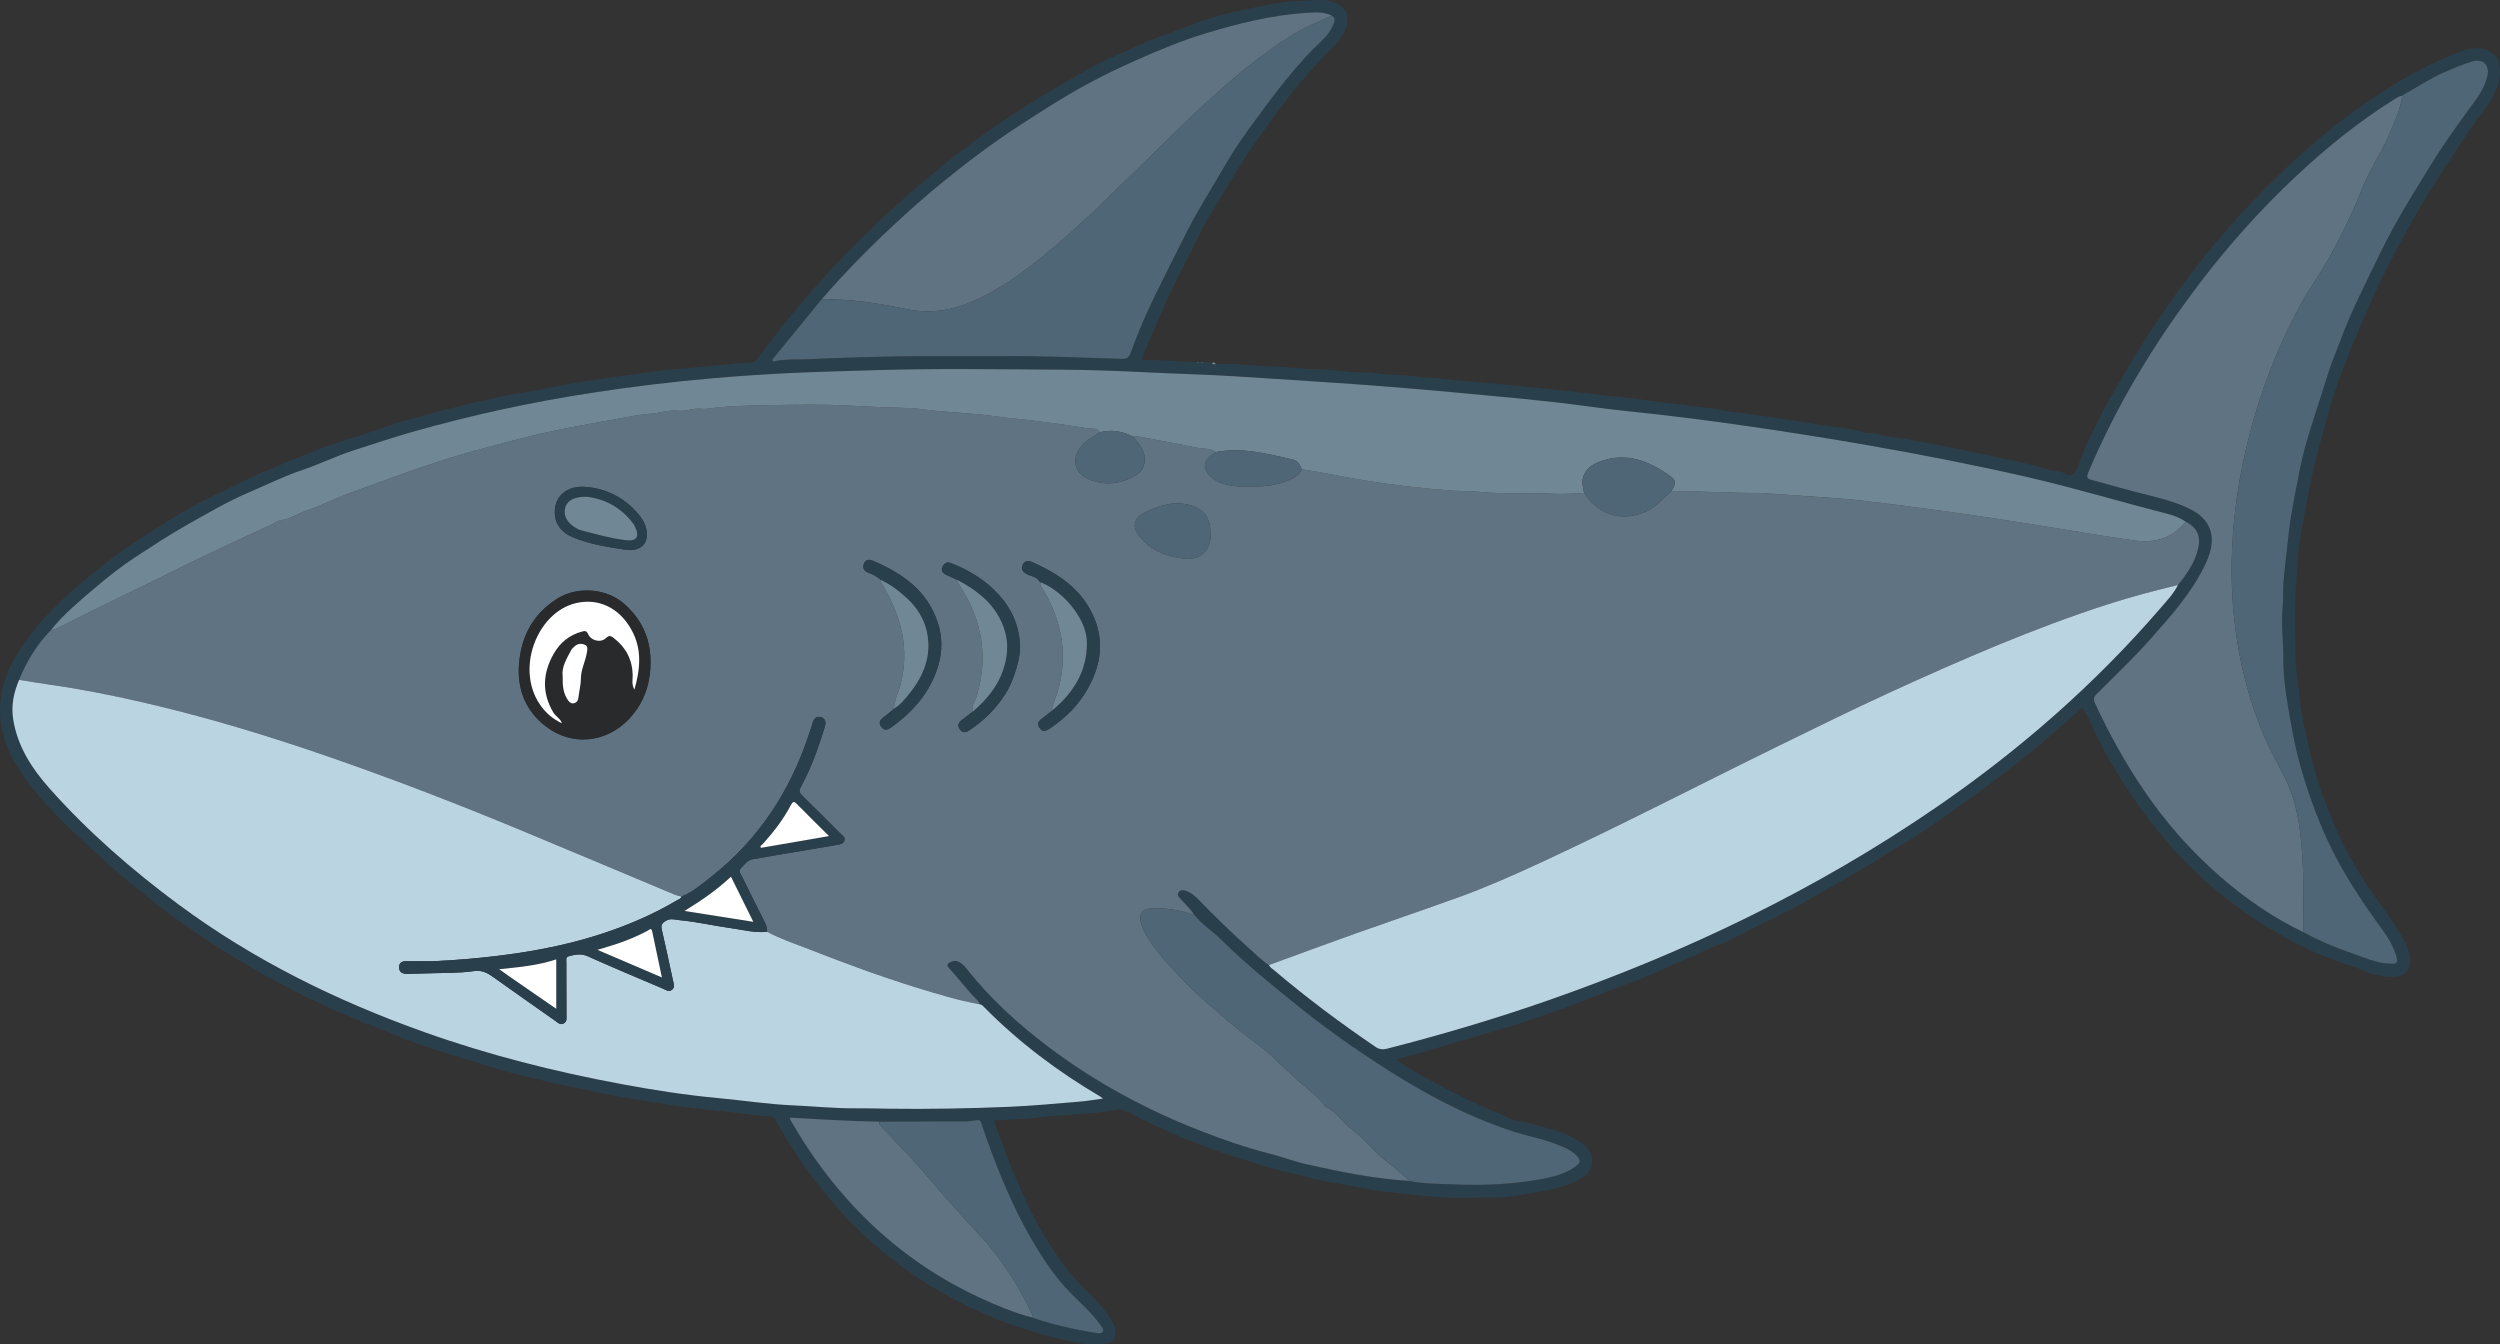 <svg width="556" height="299" viewBox="0 0 556 299" fill="none" xmlns="http://www.w3.org/2000/svg">
<rect x="0" y="0" width="556" height="299" fill="#333333" stroke="none"/>
<g clip-path="url(#clip0_472_748)">
<path d="M270.395 80.965C274.055 80.749 277.677 81.267 281.317 81.443C283.647 81.554 285.987 81.636 288.308 81.858C292.016 82.213 295.752 82.037 299.456 82.652C301.487 82.988 303.627 82.631 305.694 82.965C308.849 83.475 312.06 83.22 315.215 83.814C316.774 84.107 318.397 83.958 319.997 84.145C324.112 84.628 328.245 84.953 332.371 85.345C335.45 85.638 338.532 85.887 341.603 86.244C345.674 86.721 349.759 87.02 353.828 87.585C355.997 87.884 358.216 88.141 360.426 88.314C363.775 88.575 367.089 89.245 370.435 89.567C372.451 89.763 374.45 90.065 376.458 90.314C378.894 90.618 381.33 90.891 383.746 91.374C385.349 91.693 387.001 91.754 388.633 92.015C391.78 92.519 394.944 92.911 398.09 93.441C399.807 93.731 401.598 93.974 403.315 94.255C406.843 94.834 410.439 95.069 413.911 96.02C415.117 96.351 416.464 96.19 417.65 96.559C420.31 97.387 423.08 97.425 425.775 97.961C430.151 98.834 434.542 99.627 438.898 100.593C444.507 101.838 450.204 102.754 455.681 104.49C456.897 104.874 458.206 104.645 459.4 105.436C460.431 106.115 461.531 105.334 461.983 104.092C463.824 99.033 466.169 94.208 468.784 89.506C470.645 86.159 472.626 82.886 474.561 79.586C476.668 75.994 479.022 72.583 481.353 69.143C490.402 55.792 501.027 43.844 513.096 33.139C516.683 29.96 520.42 26.968 524.318 24.207C531.7 18.981 539.41 14.29 548.002 11.222C551.069 10.127 554.935 10.873 555.73 13.866C556.279 15.936 555.938 17.944 555.158 19.967C554.142 22.596 552.284 24.631 550.696 26.859C547.538 31.295 544.617 35.883 541.682 40.462C536.64 48.332 532.266 56.562 528.266 65.003C526.234 69.292 524.467 73.687 522.645 78.061C521.409 81.03 520.317 84.045 519.296 87.082C518.11 90.604 517.197 94.219 516.178 97.797C514.878 102.365 513.907 106.999 512.991 111.661C512.43 114.509 511.978 117.39 511.473 120.242C510.971 123.082 511.013 126.057 510.737 128.964C510.208 134.55 510.434 140.145 510.505 145.731C510.54 148.601 511.077 151.461 511.347 154.328C511.738 158.482 512.609 162.563 513.581 166.598C514.391 169.962 515.239 173.326 516.469 176.611C517.49 179.34 518.527 182.112 519.709 184.736C521.43 188.548 523.478 192.26 525.738 195.829C528.286 199.849 531.38 203.497 533.766 207.617C534.887 209.549 536.023 211.496 535.976 213.85C535.941 215.697 534.711 217.079 532.836 217.205C530.22 217.381 527.778 216.836 525.354 215.727C523.625 214.933 521.697 214.523 519.894 213.824C515.985 212.304 512.102 210.741 508.479 208.597C506.903 207.664 505.271 206.823 503.719 205.854C491.15 197.993 481.027 187.672 473.008 175.288C470.31 171.121 467.76 166.87 465.72 162.306C464.977 160.646 464.255 158.869 463.028 157.352C458.071 161.893 452.996 166.305 447.677 170.431C444.19 173.136 440.659 175.783 437.055 178.344C433.574 180.818 430.101 183.307 426.535 185.655C424.031 187.306 421.378 188.729 418.851 190.348C415.704 192.366 412.487 194.263 409.232 196.099C403.594 199.281 398.067 202.669 392.129 205.292C389.094 206.633 386.352 208.559 383.229 209.693C380.194 210.793 377.353 212.328 374.368 213.548C370.728 215.036 367.215 216.869 363.52 218.248C361.039 219.173 358.506 220.016 356.07 221.008C352.275 222.554 348.468 224.056 344.579 225.333C340.528 226.662 336.531 228.144 332.421 229.303C326.73 230.91 321.08 232.655 315.394 234.289C313.789 234.752 312.136 235.062 310.405 235.724C316.601 239.641 322.891 243.011 329.43 245.956C331.274 246.785 333.196 247.417 335.001 248.416C336.736 249.376 338.981 249.364 340.936 249.994C343.816 250.919 346.88 251.332 349.536 252.884C350.76 253.601 352.046 254.263 353.009 255.352C354.529 257.073 354.47 259.673 352.756 261.213C351.33 262.496 349.604 263.216 347.74 263.784C344.174 264.873 340.505 265.379 336.853 265.968C334.083 266.413 331.256 266.349 328.444 266.349C326.249 266.349 324.044 266.48 321.855 266.357C317.96 266.138 314.076 265.748 310.202 265.274C307.989 265.002 305.755 264.8 303.601 264.293C301.837 263.878 300.029 263.717 298.265 263.324C296.518 262.935 294.646 262.821 292.882 262.343C288.846 261.251 284.728 260.513 280.736 259.196C276.527 257.808 272.262 256.587 268.103 255.024C264.466 253.657 260.906 252.119 257.363 250.527C254.959 249.446 252.637 248.223 250.301 247.01C248.951 246.311 247.442 247.007 246.065 247.186C243.579 247.511 241.076 247.739 238.595 247.874C235.064 248.067 231.566 248.495 228.052 248.793C226.024 248.966 223.984 249.039 221.947 249.113C221.19 249.139 220.92 249.177 221.286 250.09C222.742 253.718 223.972 257.436 225.484 261.038C229.496 270.582 234.181 279.735 241.671 287.151C243.82 289.279 245.948 291.428 247.457 294.09C247.847 294.778 248.111 295.492 248.114 296.3C248.12 297.656 247.336 298.71 245.992 298.798C244.237 298.915 242.511 299.161 240.703 298.818C232.748 297.313 225.073 294.977 217.694 291.662C198.275 282.943 183.881 268.84 173.331 250.606C173.161 250.31 172.935 250.035 172.833 249.719C172.425 248.451 171.582 248.237 170.294 248.184C167.708 248.082 165.139 247.631 162.559 247.341C159.871 247.04 157.173 246.791 154.488 246.454C151.623 246.094 148.761 245.696 145.908 245.245C142.533 244.712 139.157 244.162 135.799 243.523C132.541 242.906 129.321 242.086 126.057 241.5C122.6 240.877 119.248 239.846 115.822 239.097C112.065 238.277 108.408 236.994 104.725 235.867C100.715 234.64 96.673 233.499 92.734 232.07C88.329 230.474 84.031 228.583 79.676 226.849C72.132 223.846 64.856 220.236 57.809 216.268C44.503 208.779 32.255 199.791 21.048 189.403C15.175 183.96 9.249 178.546 4.752 171.891C1.929 167.714 -0.017 163.09 0 157.812C0.021 152.029 2.428 147.257 5.647 142.689C9.208 137.642 13.628 133.438 18.304 129.47C22.322 126.06 26.464 122.815 30.925 119.984C36.212 116.629 41.404 113.095 47.089 110.434C50.6 108.791 54.008 106.961 57.583 105.427C63.294 102.977 68.995 100.523 74.877 98.503C77.665 97.546 80.547 96.817 83.295 95.803C89.732 93.429 96.368 91.798 102.99 90.141C108.021 88.882 113.104 87.775 118.262 86.999C121.164 86.563 124.05 85.782 126.97 85.313C130.211 84.795 133.463 84.332 136.697 83.823C139.122 83.442 141.57 83.261 143.991 82.827C147.021 82.283 150.126 82.163 153.202 81.861C157.091 81.481 160.983 81.097 164.875 80.725C165.36 80.678 165.853 80.705 166.343 80.705C167.376 80.705 168.11 80.304 168.753 79.425C176.874 68.291 186.053 58.09 196.109 48.657C201.873 43.249 207.849 38.093 214.163 33.333C216.948 31.231 219.731 29.111 222.654 27.208C225.948 25.067 229.176 22.837 232.587 20.854C237.216 18.167 241.774 15.359 246.617 13.078C249.993 11.485 253.415 9.98 256.893 8.59C259.767 7.442 262.711 6.467 265.581 5.316C269.218 3.858 273.066 2.942 276.902 2.125C281.02 1.25 285.138 0.322 289.4 0.184C291.038 0.131 292.682 -0.033 294.331 0.011C295.682 0.049 296.897 0.544 298 1.218C299.87 2.359 300.225 4.649 298.987 7.047C298.106 8.754 296.865 10.2 295.494 11.526C289.359 17.458 284.425 24.344 279.479 31.242C275.852 36.301 272.916 41.771 269.588 47.003C267.36 50.501 265.74 54.378 263.779 58.052C260.656 63.902 258.097 70.004 255.446 76.067C254.988 77.115 254.545 78.149 254.172 79.235C253.882 80.081 254.196 80.131 254.856 80.108C258.663 79.973 262.45 80.468 266.251 80.491C266.35 80.675 266.468 80.693 266.606 80.529C266.779 80.541 266.955 80.55 267.128 80.561C267.251 80.716 267.372 80.725 267.489 80.555C268.2 80.523 268.925 80.4 269.556 80.877C269.808 81.147 270.104 81.033 270.395 80.974V80.965ZM195.539 249.455C188.935 249.344 182.34 248.946 175.73 248.562C175.73 248.82 175.694 248.931 175.735 249.001C180.91 257.998 187.136 266.15 194.817 273.211C201.738 279.571 209.44 284.706 217.958 288.641C221.718 290.377 225.548 291.967 229.567 293.036C234.216 294.631 238.994 295.703 243.843 296.467C244.31 296.54 244.888 296.66 245.217 296.209C245.634 295.638 245.088 295.226 244.806 294.807C243.13 292.324 240.896 290.345 238.783 288.26C236.171 285.684 233.94 282.797 231.947 279.746C226.165 270.887 222.173 261.19 218.718 251.247C217.908 248.913 218.53 248.899 215.619 249.364C215.14 249.44 214.644 249.394 214.154 249.397C207.949 249.417 201.744 249.438 195.536 249.458L195.539 249.455ZM534.221 21.302L534.206 21.282C533.505 21.384 532.95 21.794 532.375 22.154C524.491 27.085 517.311 32.926 510.546 39.262C502.882 46.441 495.893 54.249 489.518 62.582C479.445 75.751 470.856 89.804 464.414 105.114C463.988 106.127 464.202 106.484 465.197 106.745C468.356 107.576 471.487 108.501 474.646 109.333C478.84 110.437 483.128 111.245 487.05 113.195C489.568 114.448 491.499 116.327 491.843 119.235C492.116 121.551 491.309 123.735 490.302 125.814C487.334 131.939 482.841 136.954 478.379 141.981C474.561 146.282 470.422 150.278 466.319 154.307C465.676 154.937 465.488 155.428 465.896 156.318C468.99 163.052 472.559 169.502 476.721 175.651C481.558 182.795 487.188 189.207 493.686 194.875C499.333 199.799 505.447 204.036 512.219 207.295C515.659 209.157 519.237 210.714 522.938 211.964C525.741 212.913 528.471 214.198 531.5 214.33C533.176 214.403 533.385 214.084 532.871 212.445C532.269 210.524 531.298 208.776 530.124 207.163C525.369 200.622 520.857 193.947 517.493 186.551C515.113 181.316 513.179 175.935 511.626 170.404C510.197 165.313 509.322 160.11 508.503 154.901C508.069 152.14 507.81 149.321 507.813 146.528C507.819 142.716 507.291 138.918 507.663 135.098C507.854 133.133 507.696 131.136 507.869 129.169C508.174 125.699 508.629 122.242 508.99 118.775C509.495 113.906 510.596 109.131 511.503 104.335C512.081 101.273 512.982 98.219 513.901 95.209C515.145 91.134 516.551 87.105 517.778 83.026C518.518 80.564 519.592 78.24 520.467 75.833C521.905 71.877 523.657 68.051 525.492 64.265C527.699 59.709 529.842 55.116 532.26 50.674C534.617 46.344 537.271 42.172 539.827 37.947C542.736 33.139 545.959 28.537 549.296 24.019C550.949 21.782 552.616 19.607 553.215 16.814C553.722 14.44 552.19 12.967 549.874 13.649C547.67 14.299 545.571 15.221 543.47 16.129C540.329 17.485 537.535 19.473 534.512 21.045C534.415 21.13 534.318 21.217 534.221 21.302ZM296.222 3.472C294.455 2.614 292.591 2.722 290.698 2.84C282.928 3.326 275.447 5.188 268.041 7.436C262.772 9.038 257.709 11.166 252.675 13.391C248.924 15.052 245.243 16.829 241.645 18.784C236.479 21.592 231.548 24.775 226.62 27.981C220.65 31.866 214.999 36.143 209.49 40.626C205.789 43.639 202.228 46.809 198.733 50.062C193.091 55.309 187.714 60.799 182.68 66.625C179.026 71.099 175.371 75.572 171.717 80.046C171.796 80.166 171.876 80.283 171.955 80.403C174.588 79.777 177.265 80.023 179.921 79.891C186.105 79.589 192.302 79.405 198.492 79.276C206.461 79.109 214.433 79.285 222.405 79.203C231.439 79.109 240.459 79.537 249.485 79.809C250.48 79.838 251.026 79.633 251.416 78.57C252.898 74.539 254.533 70.566 256.412 66.692C258.913 61.533 261.493 56.419 264.09 51.307C266.664 46.242 269.755 41.49 272.576 36.577C274.475 33.265 276.676 30.124 278.948 27.038C283.677 20.614 288.414 14.205 294.287 8.733C295.285 7.802 296.04 6.652 296.571 5.378C296.867 4.664 297.073 3.973 296.222 3.472ZM265.429 203.19C264.575 201.937 263.462 200.915 262.455 199.799C262.118 199.428 261.701 198.956 262.177 198.388C262.576 197.911 263.075 197.92 263.638 198.09C264.751 198.426 265.611 199.12 266.4 199.925C269.876 203.471 273.386 206.984 277.099 210.284C278.763 211.765 280.319 213.384 282.194 214.623C282.456 215.179 282.993 215.463 283.43 215.832C290.583 221.899 298.089 227.502 305.846 232.781C306.756 233.402 307.531 233.475 308.511 233.223C320.575 230.132 332.506 226.604 344.265 222.496C374.885 211.801 403.902 197.899 430.671 179.516C449.154 166.823 465.896 152.181 480.539 135.203C481.931 133.59 483.416 132.032 484.382 130.097C486.134 127.904 487.781 125.591 488.594 122.915C489.521 119.855 489.172 117.668 486.128 116.035C484.746 115.063 483.155 114.536 481.561 114.132C471.302 111.529 461.176 108.443 450.853 106.083C439.112 103.398 427.304 101.082 415.44 99.021C406.508 97.469 397.559 96.046 388.589 94.752C379.795 93.485 370.984 92.358 362.143 91.456C356.757 90.905 351.4 90.085 346.02 89.474C341.162 88.92 336.293 88.437 331.423 88.01C326.213 87.553 321.009 87.005 315.799 86.584C310.774 86.177 305.749 85.726 300.718 85.395C296.313 85.105 291.904 84.812 287.498 84.511C283.184 84.212 278.866 83.952 274.551 83.679C267.888 83.255 261.205 83.123 254.533 82.778C248.246 82.453 241.944 82.239 235.648 82.207C221.668 82.136 207.691 81.893 193.71 82.35C187.805 82.543 181.899 82.672 175.997 82.953C170.147 83.231 164.312 83.624 158.477 84.127C149.489 84.9 140.545 86.001 131.628 87.365C118.129 89.433 104.815 92.334 91.686 96.064C87.298 97.311 82.972 98.766 78.631 100.169C74.762 101.419 71.096 103.237 67.263 104.523C63.151 105.899 59.311 107.831 55.355 109.514C50.526 111.57 46 114.263 41.419 116.837C37.606 118.977 33.995 121.39 30.344 123.752C27.065 125.875 24.004 128.308 21.034 130.835C17.655 133.71 14.224 136.538 11.43 140.022C8.236 143.243 5.959 147.046 4.233 151.204C3.032 154.052 2.416 156.951 2.935 160.087C3.933 166.103 7.109 170.972 11.036 175.384C19.637 185.043 29.358 193.502 39.742 201.187C56.397 213.516 74.791 222.557 94.272 229.508C108.608 234.623 123.328 238.335 138.268 241.111C145.389 242.434 152.568 243.564 159.803 244.223C165.269 244.724 170.713 245.585 176.187 245.822C181.01 246.033 185.821 246.545 190.655 246.483C192.953 246.454 195.251 246.542 197.547 246.574C206.484 246.7 215.422 246.527 224.348 246.155C229.575 245.939 234.794 245.435 240.013 245.008C241.712 244.87 243.4 244.572 245.296 244.32C244.944 244.059 244.8 243.933 244.642 243.84C235.249 238.315 226.605 231.824 218.941 224.065C218.636 223.755 218.36 223.395 217.873 223.348C217.744 223.093 217.673 222.78 217.48 222.59C215.193 220.32 213.262 217.741 211.104 215.367C210.444 214.641 210.635 214.383 211.316 214.002C212.46 213.358 213.632 213.753 214.905 215.378C220.177 222.092 226.447 227.781 233.233 232.898C243.755 240.833 255.288 247.002 267.583 251.742C272.376 253.589 277.219 255.281 282.227 256.54C285.097 257.264 287.889 258.35 290.8 259C298.306 260.677 305.837 262.194 313.539 262.651C316.692 263.304 319.915 263.26 323.099 263.4C329.043 263.667 334.995 263.476 340.883 262.545C344.139 262.03 347.441 261.5 350.247 259.527C351.573 258.593 351.653 257.987 350.499 256.874C349.169 255.598 347.455 254.986 345.776 254.339C342.771 253.179 339.58 252.641 336.528 251.642C325.309 247.974 315.115 242.288 305.327 235.832C299.151 231.759 293.166 227.42 287.428 222.742C282.03 218.341 276.606 213.979 271.672 209.048C269.652 207.031 267.134 205.535 265.42 203.193L265.429 203.19Z" fill="#2A3F4C"/>
<path d="M270.394 80.964C270.104 81.023 269.807 81.137 269.555 80.868C269.904 80.303 270.139 80.707 270.394 80.964Z" fill="#708895"/>
<path d="M266.605 80.52C266.467 80.687 266.35 80.667 266.25 80.482C266.367 80.494 266.484 80.509 266.605 80.52Z" fill="#708895"/>
<path d="M267.489 80.547C267.372 80.717 267.252 80.708 267.129 80.553C267.249 80.553 267.369 80.55 267.489 80.547Z" fill="#708895"/>
<path d="M282.192 214.622C280.317 213.384 278.764 211.764 277.097 210.283C273.384 206.983 269.873 203.47 266.398 199.924C265.608 199.116 264.749 198.425 263.636 198.089C263.073 197.919 262.574 197.91 262.174 198.387C261.699 198.955 262.119 199.427 262.453 199.799C263.46 200.914 264.575 201.939 265.427 203.189C265.101 203.531 264.769 203.233 264.484 203.145C261.81 202.322 259.095 201.898 256.283 202.024C254.155 202.12 253.339 202.963 253.698 205.054C253.809 205.713 254.076 206.366 254.384 206.966C255.84 209.794 257.819 212.253 259.955 214.59C262.515 217.392 265.118 220.144 267.992 222.644C270.921 225.197 273.842 227.756 276.909 230.145C278.952 231.738 281.142 233.19 282.97 235.003C284.397 236.417 285.941 237.72 287.382 239.11C289.29 240.955 291.453 242.589 293.402 244.43C293.998 244.992 294.367 245.92 295.048 246.245C297.226 247.282 298.409 249.39 300.247 250.81C301.972 252.145 303.616 253.711 305.14 255.365C306.114 256.422 307.291 257.43 308.45 258.34C310.203 259.719 311.888 261.165 313.549 262.644C305.847 262.187 298.315 260.671 290.81 258.993C287.898 258.343 285.107 257.257 282.236 256.534C277.229 255.275 272.386 253.582 267.593 251.735C255.297 246.995 243.765 240.829 233.242 232.892C226.459 227.774 220.187 222.085 214.915 215.372C213.638 213.747 212.47 213.354 211.325 213.995C210.644 214.379 210.453 214.634 211.114 215.36C213.271 217.737 215.203 220.317 217.489 222.583C217.683 222.773 217.753 223.086 217.882 223.341C213.104 222.48 208.478 221.052 203.849 219.629C195.866 217.172 188.043 214.268 180.271 211.226C177.028 209.955 173.699 208.875 170.614 207.218C170.67 206.415 170.403 205.71 170.042 204.998C168.345 201.652 166.669 198.297 165.026 194.927C164.77 194.403 164.163 193.782 164.706 193.205C165.545 192.306 166.255 191.202 167.688 191.033C169.038 190.872 170.371 190.564 171.712 190.339C176.555 189.525 181.401 188.731 186.238 187.897C186.846 187.792 187.544 187.666 187.791 186.96C188.064 186.175 187.368 185.833 186.946 185.408C184.122 182.574 181.292 179.746 178.434 176.947C177.838 176.364 177.623 175.916 178.078 175.088C179.461 172.57 180.594 169.929 181.58 167.232C182.264 165.362 182.901 163.47 183.464 161.558C183.726 160.674 183.644 159.72 182.493 159.468C181.486 159.245 180.99 159.881 180.732 160.78C180.503 161.573 180.23 162.355 179.972 163.139C175.777 175.946 168.68 186.781 157.987 195.146C155.968 196.724 154.001 198.42 151.574 199.397C151.063 199.254 150.529 199.163 150.044 198.961C138.318 194.054 126.613 189.094 114.869 184.231C100.924 178.461 86.844 173.035 72.576 168.111C59.553 163.617 46.374 159.623 32.951 156.473C25.828 154.801 18.657 153.349 11.407 152.312C9.012 151.97 6.626 151.572 4.236 151.2C5.959 147.042 8.24 143.239 11.433 140.018C12.285 140.144 12.927 139.626 13.617 139.286C15.871 138.174 18.102 137.014 20.359 135.908C26.872 132.711 33.392 129.525 39.91 126.34C42.303 125.171 44.692 123.997 47.099 122.861C51.372 120.847 55.64 118.821 59.952 116.889C60.821 116.499 61.719 115.785 62.473 115.694C64.504 115.448 66.095 114.274 67.924 113.648C71.666 112.368 75.203 110.544 78.945 109.232C82.072 108.135 85.162 106.943 88.282 105.83C94.358 103.658 100.472 101.588 106.712 99.934C111.711 98.607 116.683 97.184 121.755 96.113C127.077 94.989 132.416 93.993 137.775 93.071C140.041 92.681 142.36 92.149 144.576 92.029C146.739 91.912 148.785 91.054 151.057 91.346C152.598 91.543 154.292 90.691 155.994 90.898C156.475 90.957 156.977 90.951 157.459 90.884C161.95 90.246 166.49 90.199 170.999 90.105C177.289 89.973 183.588 89.868 189.893 90.249C193.239 90.451 196.611 90.573 199.975 90.673C201.569 90.72 203.195 90.743 204.777 90.963C209.467 91.613 214.205 91.753 218.907 92.26C221.044 92.491 223.183 92.846 225.329 93.05C230.97 93.592 236.591 94.397 242.186 95.299C242.911 95.416 244.094 95.041 244.59 96.128C243.301 96.965 241.945 97.671 240.844 98.818C238.188 101.591 238.64 105.186 242.259 106.644C245.902 108.114 249.626 107.657 252.961 105.461C254.097 104.715 254.593 103.497 254.578 102.056C254.56 99.896 253.155 98.534 251.907 97.059C252.347 97.064 252.799 97.009 253.225 97.088C257.607 97.902 261.995 98.707 266.366 99.585C267.722 99.858 269.21 99.606 270.41 100.537C270.179 100.707 269.961 100.897 269.718 101.046C267.669 102.276 267.425 104.17 269.104 105.863C270.243 107.01 271.667 107.569 273.222 107.886C275.491 108.348 277.784 108.176 280.064 108.158C282.618 108.137 285.057 107.531 287.382 106.451C288.359 105.997 289.096 105.359 289.495 104.355C294.144 105.049 298.732 106.079 303.375 106.823C309.795 107.851 316.232 108.609 322.715 109.092C324.758 109.244 326.807 109.174 328.832 109.376C334.415 109.932 340.021 109.522 345.616 109.815C347.799 109.929 350.077 109.713 352.314 109.636C352.428 109.789 352.552 109.938 352.66 110.093C355.977 114.828 361.169 116.101 366.365 113.627C368.513 112.605 369.863 110.731 371.657 109.338C378.249 109.127 384.83 109.686 391.419 109.634C391.566 109.634 391.713 109.634 391.86 109.642C397.384 110.029 402.91 110.398 408.432 110.808C410.659 110.972 412.884 111.179 415.1 111.446C419.576 111.982 424.05 112.541 428.517 113.144C433.61 113.832 438.696 114.552 443.78 115.314C448.429 116.01 453.07 116.786 457.713 117.527C463.41 118.435 469.096 119.442 474.814 120.212C479.258 120.812 483.208 119.691 486.146 116.037C489.19 117.67 489.539 119.857 488.612 122.917C487.802 125.593 486.155 127.906 484.4 130.099C479.184 131.373 473.989 132.722 468.876 134.374C452.257 139.737 436.284 146.7 420.436 153.949C412.206 157.714 404.085 161.728 395.954 165.704C378.155 174.411 360.57 183.552 342.584 191.882C336.584 194.66 330.541 197.345 324.315 199.591C316.669 202.346 308.967 204.951 301.312 207.677C294.931 209.949 288.576 212.306 282.213 214.625L282.192 214.622ZM231.373 129.505V129.493C231.34 129.838 231.381 130.155 231.584 130.465C232.573 131.973 233.389 133.563 234.091 135.231C236.888 141.872 237.152 148.562 234.704 155.357C234.396 156.212 233.926 157.05 234.017 158.016C233.371 158.531 232.749 159.076 232.074 159.55C231.223 160.15 230.416 160.771 231.214 161.898C232.024 163.046 232.884 162.437 233.729 161.857C237.029 159.594 239.814 156.821 241.801 153.355C244.871 148.003 245.731 142.419 243.005 136.64C240.237 130.769 235.182 127.484 229.485 124.981C228.672 124.624 227.836 124.668 227.41 125.684C226.982 126.703 227.592 127.241 228.361 127.672C229.262 128.175 230.427 128.199 231.07 129.168C231.17 129.279 231.273 129.39 231.373 129.502V129.505ZM198.795 157.597C198.692 157.705 198.592 157.814 198.49 157.922C197.929 158.382 197.395 158.876 196.802 159.289C195.93 159.898 195.196 160.551 196.004 161.652C196.77 162.697 197.615 162.211 198.41 161.629C202.018 158.982 205.109 155.919 207.154 151.838C209.315 147.531 210.078 143.142 208.578 138.514C206.247 131.326 200.659 127.476 194.081 124.688C193.253 124.337 192.461 124.489 192.132 125.379C191.8 126.272 192.153 127.042 193.095 127.361C194.128 127.713 195.044 128.225 195.857 128.942C195.954 129.689 196.412 130.266 196.77 130.895C200.538 137.512 202.229 144.451 200.336 152.049C199.869 153.917 198.939 155.653 198.801 157.603V157.594L198.795 157.597ZM212.872 128.945C212.89 129.461 213.189 129.847 213.456 130.257C218.464 137.943 219.878 146.138 217.157 154.994C216.843 156.016 215.872 156.965 216.424 158.203C215.578 158.853 214.733 159.503 213.885 160.147C213.157 160.698 212.898 161.386 213.441 162.167C213.967 162.92 214.648 163.028 215.461 162.495C218.728 160.361 221.455 157.691 223.55 154.406C224.674 152.643 225.411 150.743 226.025 148.717C226.612 146.773 226.976 144.864 226.829 142.908C226.524 138.862 224.921 135.319 222.174 132.307C219.194 129.039 215.528 126.785 211.431 125.201C210.659 124.902 209.993 125.23 209.626 126.018C209.23 126.867 209.614 127.429 210.348 127.798C211.173 128.213 212.03 128.565 212.872 128.945ZM115.359 148.846C115.268 154.034 117.235 158.308 121.274 161.468C127.282 166.17 134.864 165.066 139.721 160.083C142.378 157.357 144.036 153.946 144.515 149.97C145.251 143.816 143.611 138.631 139.002 134.45C134.981 130.805 128.433 130.283 123.883 133.17C118.118 136.83 115.6 142.229 115.359 148.852V148.846ZM269.225 118.707C269.225 115.041 267.66 112.965 264.065 112.187C260.542 111.422 257.337 112.614 254.258 114.16C252.321 115.132 251.807 117.047 253.061 118.806C255.62 122.393 259.345 123.813 263.574 124.264C267.014 124.63 269.492 122.197 269.225 118.707ZM139.404 122.305C143.93 122.733 144.688 119.052 143.173 116.122C142.771 115.343 142.269 114.634 141.676 113.976C138.565 110.524 134.644 108.577 130.05 108.266C126.407 108.02 123.229 110.052 123.384 114.204C123.478 116.731 125.048 118.484 127.267 119.427C131.133 121.07 135.281 121.679 139.404 122.302V122.305Z" fill="#5F7383"/>
<path d="M4.23 151.203C6.619 151.575 9.005 151.973 11.4 152.316C18.65 153.352 25.821 154.807 32.945 156.476C46.367 159.626 59.546 163.62 72.57 168.114C86.838 173.039 100.921 178.464 114.863 184.235C126.609 189.095 138.312 194.058 150.038 198.965C150.525 199.167 151.057 199.26 151.567 199.401C151.464 199.852 151.042 199.948 150.719 200.142C147.822 201.866 144.813 203.377 141.717 204.709C131.863 208.951 121.514 211.264 110.903 212.553C106.424 213.097 101.93 213.495 97.428 213.715C95.185 213.823 92.934 213.759 90.689 213.738C89.655 213.73 88.737 213.902 88.76 215.155C88.781 216.37 89.691 216.616 90.721 216.59C92.479 216.543 94.237 216.514 95.993 216.449C99.104 216.335 102.25 216.435 105.312 215.981C107.152 215.709 108.341 216.326 109.662 217.269C114.267 220.56 118.905 223.81 123.536 227.063C124.076 227.44 124.584 228.032 125.368 227.616C126.131 227.209 125.987 226.474 125.987 225.804C125.981 221.86 125.964 217.913 125.961 213.97C125.961 213.466 125.77 212.86 126.527 212.661C127.921 212.295 129.222 212.002 130.707 212.67C136.228 215.147 141.811 217.48 147.379 219.849C148.06 220.138 148.788 220.759 149.542 220.051C150.196 219.436 149.8 218.663 149.656 217.978C148.858 214.218 148.051 210.459 147.179 206.717C146.953 205.745 147.203 205.321 148.083 204.797C149.175 204.144 150.108 204.551 151.145 204.647C155.025 205.008 158.82 205.906 162.671 206.439C165.31 206.802 167.91 207.525 170.617 207.227C173.701 208.884 177.027 209.967 180.273 211.235C188.046 214.277 195.868 217.181 203.852 219.638C208.477 221.061 213.106 222.49 217.885 223.35C218.369 223.397 218.645 223.76 218.953 224.068C226.617 231.823 235.258 238.317 244.654 243.842C244.815 243.936 244.956 244.062 245.308 244.322C243.409 244.574 241.724 244.873 240.025 245.01C234.806 245.435 229.587 245.941 224.36 246.158C215.431 246.527 206.496 246.7 197.559 246.577C195.26 246.544 192.962 246.46 190.667 246.486C185.833 246.547 181.022 246.035 176.199 245.824C170.725 245.587 165.28 244.723 159.815 244.226C152.58 243.564 145.403 242.437 138.28 241.113C123.337 238.338 108.62 234.625 94.284 229.51C74.803 222.56 56.409 213.519 39.754 201.19C29.373 193.504 19.648 185.046 11.048 175.387C7.121 170.975 3.945 166.106 2.947 160.089C2.428 156.953 3.044 154.055 4.245 151.206L4.23 151.203Z" fill="#BBD4E1"/>
<path d="M486.125 116.038C483.187 119.691 479.236 120.813 474.792 120.213C469.075 119.443 463.392 118.435 457.692 117.528C453.049 116.787 448.411 116.014 443.759 115.314C438.678 114.55 433.588 113.833 428.496 113.145C424.028 112.542 419.555 111.983 415.079 111.447C412.863 111.18 410.638 110.975 408.41 110.808C402.889 110.399 397.362 110.027 391.838 109.643C391.692 109.634 391.545 109.632 391.398 109.634C384.809 109.687 378.228 109.128 371.635 109.339C372.363 108.241 373.074 107.061 371.665 106.036C366.866 102.543 361.735 100.415 355.715 102.681C353.969 103.337 352.513 104.37 352.04 106.329C351.77 107.453 352.072 108.545 352.296 109.637C350.062 109.716 347.781 109.93 345.597 109.816C340.003 109.52 334.397 109.93 328.814 109.377C326.786 109.175 324.74 109.245 322.697 109.093C316.213 108.61 309.776 107.851 303.357 106.824C298.714 106.08 294.126 105.049 289.477 104.356C289.18 103.237 288.508 102.429 287.372 102.174C281.784 100.918 276.216 99.396 270.392 100.541C269.192 99.61 267.704 99.861 266.347 99.589C261.977 98.711 257.592 97.906 253.207 97.092C252.781 97.013 252.329 97.068 251.889 97.062C249.564 95.853 247.131 95.487 244.568 96.134C244.072 95.048 242.892 95.423 242.164 95.306C236.567 94.404 230.949 93.599 225.308 93.057C223.162 92.852 221.022 92.495 218.886 92.267C214.18 91.76 209.446 91.62 204.756 90.97C203.174 90.75 201.547 90.727 199.954 90.68C196.59 90.58 193.22 90.457 189.871 90.255C183.566 89.877 177.268 89.983 170.977 90.112C166.469 90.206 161.928 90.252 157.437 90.891C156.956 90.958 156.454 90.964 155.973 90.905C154.273 90.697 152.58 91.549 151.036 91.353C148.764 91.063 146.721 91.921 144.555 92.035C142.336 92.155 140.02 92.688 137.754 93.078C132.397 94 127.055 94.995 121.734 96.12C116.662 97.191 111.69 98.614 106.691 99.94C100.451 101.595 94.337 103.665 88.261 105.837C85.141 106.953 82.05 108.144 78.924 109.239C75.182 110.551 71.645 112.375 67.903 113.654C66.074 114.281 64.483 115.455 62.452 115.701C61.698 115.792 60.8 116.506 59.931 116.895C55.619 118.828 51.351 120.854 47.078 122.868C44.671 124.004 42.281 125.178 39.889 126.346C33.37 129.532 26.851 132.717 20.338 135.914C18.081 137.024 15.85 138.181 13.596 139.293C12.906 139.633 12.266 140.151 11.412 140.025C14.206 136.541 17.638 133.713 21.016 130.838C23.986 128.311 27.048 125.878 30.326 123.755C33.978 121.393 37.588 118.98 41.401 116.84C45.986 114.266 50.509 111.573 55.337 109.517C59.291 107.834 63.133 105.904 67.245 104.525C71.079 103.24 74.745 101.422 78.613 100.172C82.954 98.769 87.284 97.314 91.669 96.067C104.798 92.337 118.112 89.436 131.611 87.368C140.528 86.001 149.468 84.903 158.459 84.13C164.294 83.627 170.129 83.234 175.979 82.956C181.882 82.675 187.787 82.546 193.693 82.353C207.673 81.896 221.653 82.139 235.631 82.21C241.927 82.242 248.229 82.456 254.516 82.781C261.187 83.126 267.868 83.258 274.534 83.682C278.848 83.957 283.166 84.218 287.481 84.514C291.886 84.818 296.292 85.108 300.701 85.398C305.732 85.729 310.754 86.18 315.782 86.587C320.992 87.008 326.196 87.556 331.406 88.013C336.278 88.44 341.145 88.923 346.002 89.476C351.383 90.088 356.739 90.911 362.125 91.459C370.966 92.36 379.778 93.487 388.571 94.755C397.541 96.046 406.494 97.472 415.422 99.024C427.286 101.085 439.098 103.401 450.835 106.086C461.159 108.446 471.288 111.532 481.543 114.134C483.137 114.539 484.731 115.066 486.111 116.038H486.125Z" fill="#708895"/>
<path d="M282.191 214.624C288.558 212.305 294.91 209.951 301.291 207.676C308.949 204.95 316.648 202.344 324.294 199.589C330.516 197.347 336.56 194.662 342.562 191.88C360.549 183.551 378.134 174.41 395.933 165.703C404.066 161.724 412.185 157.713 420.415 153.948C436.262 146.698 452.235 139.733 468.854 134.372C473.967 132.721 479.163 131.374 484.379 130.098C483.413 132.036 481.925 133.593 480.536 135.204C465.893 152.185 449.15 166.824 430.668 179.516C403.899 197.9 374.882 211.801 344.262 222.497C332.503 226.604 320.572 230.132 308.508 233.224C307.528 233.476 306.753 233.403 305.843 232.782C298.085 227.503 290.58 221.899 283.427 215.833C282.99 215.461 282.453 215.177 282.191 214.624Z" fill="#BBD4E1"/>
<path d="M512.221 207.298C505.447 204.039 499.336 199.803 493.688 194.878C487.187 189.21 481.557 182.798 476.723 175.654C472.561 169.506 468.992 163.056 465.898 156.322C465.49 155.432 465.678 154.94 466.321 154.31C470.424 150.282 474.563 146.285 478.381 141.984C482.843 136.957 487.337 131.945 490.304 125.817C491.311 123.738 492.118 121.554 491.845 119.238C491.502 116.331 489.57 114.451 487.052 113.198C483.133 111.248 478.842 110.44 474.648 109.336C471.49 108.505 468.358 107.582 465.199 106.748C464.204 106.485 463.987 106.13 464.416 105.117C470.858 89.808 479.444 75.754 489.52 62.585C495.896 54.252 502.884 46.444 510.548 39.265C517.314 32.929 524.493 27.088 532.377 22.158C532.952 21.797 533.507 21.388 534.209 21.285C534.176 21.669 534.188 22.064 534.1 22.436C533.401 25.384 532.148 28.125 530.912 30.874C529.236 34.601 526.903 37.997 525.394 41.803C522.465 49.187 518.934 56.246 514.575 62.919C510.601 69.006 507.545 75.593 504.895 82.348C502.588 88.227 500.8 94.273 499.383 100.43C497.762 107.474 496.77 114.615 496.43 121.815C496.104 128.698 496.442 135.581 497.519 142.421C498.878 151.055 501.279 159.349 505.168 167.196C506.313 169.506 507.628 171.737 508.675 174.088C511.431 180.28 511.91 186.923 512.189 193.558C512.38 198.131 512.224 202.716 512.224 207.298H512.221Z" fill="#5F7383"/>
<path d="M182.68 66.628C187.711 60.801 193.091 55.312 198.732 50.065C202.228 46.812 205.788 43.642 209.49 40.629C214.996 36.143 220.649 31.866 226.619 27.984C231.548 24.778 236.479 21.595 241.645 18.787C245.243 16.831 248.924 15.054 252.675 13.394C257.709 11.166 262.772 9.038 268.041 7.439C275.443 5.191 282.928 3.328 290.697 2.842C292.591 2.725 294.454 2.617 296.221 3.475C293.495 4.743 290.68 5.82 288.088 7.383C280.316 12.071 273.506 17.968 266.893 24.098C263.224 27.5 259.687 31.046 256.1 34.536C251.871 38.647 247.641 42.757 243.423 46.883C242.552 47.735 241.595 48.49 240.714 49.319C237.6 52.258 234.371 55.066 231.028 57.739C226.308 61.51 221.371 64.941 215.733 67.278C211.157 69.175 206.519 69.761 201.617 68.751C195.38 67.465 189.102 66.394 182.686 66.631L182.68 66.628Z" fill="#5F7383"/>
<path d="M512.222 207.298C512.222 202.719 512.377 198.131 512.186 193.558C511.908 186.924 511.429 180.28 508.673 174.088C507.625 171.737 506.31 169.506 505.166 167.196C501.276 159.349 498.875 151.055 497.516 142.421C496.439 135.581 496.102 128.698 496.428 121.815C496.768 114.615 497.76 107.474 499.38 100.43C500.798 94.27 502.586 88.224 504.893 82.348C507.543 75.594 510.599 69.006 514.573 62.919C518.932 56.246 522.463 49.188 525.392 41.804C526.903 37.997 529.234 34.601 530.91 30.874C532.146 28.125 533.399 25.384 534.098 22.436C534.186 22.064 534.171 21.669 534.206 21.285L534.221 21.303C534.318 21.218 534.415 21.13 534.512 21.045C537.535 19.476 540.329 17.485 543.47 16.13C545.571 15.222 547.67 14.297 549.874 13.65C552.187 12.968 553.722 14.44 553.214 16.815C552.616 19.608 550.951 21.783 549.296 24.02C545.959 28.535 542.736 33.14 539.827 37.948C537.271 42.17 534.617 46.342 532.26 50.675C529.842 55.116 527.699 59.71 525.492 64.266C523.657 68.051 521.908 71.878 520.467 75.834C519.592 78.237 518.518 80.562 517.778 83.027C516.554 87.109 515.145 91.134 513.901 95.21C512.982 98.22 512.081 101.276 511.503 104.336C510.599 109.132 509.498 113.904 508.99 118.776C508.632 122.242 508.174 125.7 507.869 129.17C507.696 131.137 507.854 133.134 507.663 135.098C507.294 138.919 507.822 142.719 507.813 146.529C507.807 149.322 508.068 152.141 508.503 154.902C509.322 160.111 510.193 165.313 511.626 170.405C513.179 175.936 515.113 181.314 517.493 186.552C520.857 193.947 525.368 200.623 530.123 207.164C531.297 208.78 532.269 210.525 532.871 212.445C533.384 214.088 533.176 214.404 531.5 214.331C528.471 214.199 525.741 212.914 522.938 211.965C519.24 210.715 515.659 209.157 512.219 207.295L512.222 207.298Z" fill="#4F6676"/>
<path d="M182.68 66.629C189.096 66.391 195.377 67.463 201.612 68.748C206.513 69.758 211.151 69.173 215.727 67.276C221.365 64.939 226.305 61.511 231.022 57.737C234.365 55.064 237.594 52.256 240.708 49.316C241.589 48.485 242.546 47.732 243.417 46.88C247.635 42.758 251.865 38.645 256.095 34.534C259.684 31.047 263.218 27.498 266.887 24.096C273.5 17.965 280.31 12.066 288.082 7.381C290.674 5.818 293.489 4.74 296.216 3.473C297.067 3.973 296.861 4.664 296.565 5.379C296.034 6.652 295.282 7.803 294.281 8.734C288.408 14.206 283.671 20.615 278.942 27.039C276.67 30.125 274.469 33.266 272.57 36.577C269.749 41.49 266.658 46.242 264.084 51.307C261.486 56.416 258.906 61.534 256.406 66.693C254.527 70.566 252.892 74.54 251.41 78.571C251.02 79.634 250.474 79.839 249.479 79.809C240.453 79.537 231.433 79.11 222.399 79.204C214.43 79.285 206.455 79.11 198.486 79.277C192.295 79.408 186.099 79.59 179.915 79.891C177.258 80.02 174.582 79.777 171.949 80.404C171.869 80.284 171.79 80.167 171.711 80.047C175.365 75.573 179.02 71.099 182.674 66.626L182.68 66.629Z" fill="#4F6676"/>
<path d="M313.546 262.648C311.885 261.167 310.203 259.72 308.448 258.344C307.288 257.434 306.111 256.426 305.137 255.37C303.613 253.715 301.97 252.146 300.244 250.814C298.406 249.394 297.226 247.286 295.046 246.249C294.365 245.924 293.995 244.999 293.399 244.434C291.45 242.593 289.29 240.959 287.379 239.114C285.941 237.724 284.394 236.421 282.967 235.007C281.139 233.194 278.949 231.745 276.906 230.149C273.839 227.757 270.918 225.198 267.989 222.648C265.116 220.145 262.512 217.393 259.953 214.594C257.816 212.257 255.837 209.798 254.382 206.97C254.073 206.37 253.806 205.717 253.695 205.058C253.337 202.968 254.153 202.124 256.281 202.028C259.095 201.902 261.808 202.326 264.482 203.149C264.766 203.237 265.095 203.538 265.424 203.193C267.138 205.538 269.656 207.031 271.676 209.049C276.61 213.979 282.034 218.341 287.432 222.742C293.17 227.421 299.155 231.76 305.33 235.832C315.119 242.288 325.313 247.977 336.531 251.642C339.584 252.641 342.775 253.18 345.78 254.339C347.462 254.989 349.173 255.598 350.503 256.874C351.659 257.987 351.577 258.593 350.251 259.527C347.444 261.5 344.142 262.03 340.887 262.546C334.999 263.477 329.047 263.667 323.103 263.401C319.915 263.257 316.695 263.304 313.543 262.651L313.546 262.648Z" fill="#4F6676"/>
<path d="M229.564 293.032C225.543 291.963 221.715 290.374 217.955 288.637C209.438 284.702 201.736 279.57 194.814 273.208C187.133 266.149 180.905 257.998 175.733 248.998C175.692 248.927 175.727 248.816 175.727 248.559C182.337 248.942 188.932 249.34 195.536 249.452C195.454 250.192 196.006 250.573 196.438 251.03C199.367 254.142 202.422 257.146 205.187 260.396C209.238 265.162 213.365 269.858 217.635 274.42C222.611 279.731 226.453 285.724 229.523 292.259C229.635 292.499 229.887 292.76 229.564 293.032Z" fill="#5F7383"/>
<path d="M229.565 293.033C229.887 292.758 229.635 292.497 229.523 292.26C226.45 285.725 222.608 279.732 217.636 274.421C213.365 269.862 209.238 265.163 205.188 260.397C202.426 257.144 199.367 254.143 196.438 251.031C196.01 250.574 195.458 250.196 195.537 249.453C201.742 249.432 207.947 249.415 214.155 249.391C214.642 249.391 215.141 249.435 215.619 249.359C218.531 248.893 217.909 248.908 218.719 251.242C222.174 261.184 226.166 270.881 231.948 279.741C233.938 282.792 236.169 285.678 238.784 288.255C240.897 290.34 243.131 292.319 244.807 294.802C245.089 295.22 245.635 295.633 245.218 296.204C244.889 296.655 244.311 296.535 243.844 296.462C238.995 295.697 234.217 294.626 229.567 293.03L229.565 293.033Z" fill="#4F6676"/>
<path d="M170.607 207.228C167.903 207.527 165.3 206.803 162.661 206.44C158.807 205.91 155.015 205.012 151.135 204.649C150.102 204.552 149.165 204.148 148.073 204.798C147.193 205.325 146.943 205.747 147.169 206.719C148.041 210.46 148.848 214.22 149.647 217.979C149.79 218.661 150.187 219.437 149.532 220.052C148.781 220.76 148.053 220.14 147.369 219.85C141.801 217.484 136.215 215.148 130.697 212.671C129.209 212.003 127.909 212.296 126.517 212.662C125.763 212.861 125.951 213.467 125.951 213.971C125.954 217.914 125.971 221.861 125.977 225.805C125.977 226.475 126.124 227.21 125.358 227.617C124.574 228.033 124.066 227.445 123.526 227.064C118.895 223.808 114.26 220.558 109.652 217.27C108.331 216.328 107.142 215.71 105.302 215.982C102.24 216.436 99.094 216.336 95.983 216.451C94.227 216.515 92.469 216.544 90.711 216.591C89.681 216.617 88.771 216.372 88.75 215.156C88.73 213.903 89.646 213.731 90.679 213.739C92.924 213.76 95.175 213.827 97.418 213.716C101.923 213.496 106.417 213.095 110.893 212.554C121.504 211.265 131.854 208.95 141.707 204.71C144.804 203.378 147.812 201.864 150.709 200.143C151.032 199.952 151.455 199.856 151.557 199.402C153.988 198.424 155.954 196.729 157.971 195.151C168.667 186.789 175.761 175.95 179.955 163.144C180.214 162.359 180.487 161.578 180.716 160.784C180.974 159.885 181.467 159.25 182.477 159.472C183.624 159.727 183.706 160.679 183.448 161.563C182.888 163.475 182.248 165.366 181.564 167.237C180.578 169.933 179.442 172.574 178.062 175.092C177.607 175.921 177.821 176.369 178.417 176.951C181.276 179.75 184.106 182.579 186.929 185.413C187.349 185.834 188.048 186.18 187.775 186.965C187.528 187.67 186.829 187.796 186.222 187.901C181.382 188.733 176.539 189.529 171.696 190.343C170.354 190.569 169.022 190.879 167.672 191.037C166.236 191.207 165.529 192.308 164.689 193.21C164.149 193.789 164.754 194.41 165.009 194.931C166.653 198.301 168.329 201.656 170.026 205.003C170.387 205.714 170.654 206.42 170.598 207.222L170.607 207.228ZM123.656 224.323C123.703 224.359 123.749 224.394 123.799 224.426C123.77 224.376 123.741 224.329 123.711 224.28V213.359C119.552 214.752 115.358 215.104 111.017 215.552C111.871 216.161 112.534 216.641 113.206 217.106C116.687 219.513 120.174 221.917 123.658 224.321L123.656 224.323ZM152.232 202.593C157.26 203.387 162.285 204.18 167.534 205.009C165.817 201.539 164.211 198.304 162.564 194.975C159.394 197.941 155.954 200.307 152.232 202.59V202.593ZM147.21 217.387C146.459 213.836 145.749 210.51 145.056 207.181C144.845 206.174 144.328 206.853 144.011 207.02C141.892 208.124 139.702 209.067 137.445 209.84C136.016 210.329 134.557 210.735 132.866 211.254C137.744 213.338 142.373 215.32 147.213 217.39L147.21 217.387ZM184.373 185.943C181.781 183.369 179.48 181.121 177.231 178.819C176.597 178.169 176.327 178.225 175.919 179.01C174.238 182.222 172.033 185.064 169.609 187.749C169.421 187.957 168.948 188.077 169.23 188.563C174.164 187.708 179.098 186.853 184.373 185.94V185.943Z" fill="#2A3F4C"/>
<path d="M115.364 148.846C115.605 142.223 118.123 136.825 123.888 133.165C128.435 130.278 134.986 130.799 139.007 134.444C143.618 138.625 145.259 143.81 144.52 149.965C144.044 153.941 142.383 157.354 139.726 160.077C134.869 165.06 127.29 166.164 121.279 161.462C117.24 158.303 115.273 154.028 115.364 148.84V148.846ZM141.091 153.37C142.447 148.65 142.773 144.276 140.434 140.063C137.634 135.021 132.961 133.004 128.118 134.128C119.283 136.178 114.322 149.329 120.554 157.34C121.704 158.821 123.072 159.931 124.924 160.859C124.76 160.08 124.317 159.89 124.044 159.565C123.735 159.196 123.319 158.9 123.078 158.496C120.448 154.102 120.668 149.698 123.166 145.347C124.578 142.885 126.656 141.207 129.444 140.455C130.075 140.285 130.454 140.256 130.795 141.023C131.455 142.507 133.604 143.029 134.76 141.91C135.55 141.146 135.975 141.491 136.556 141.945C139.245 144.033 140.642 146.759 140.71 150.175C140.73 151.156 140.422 152.193 141.088 153.373L141.091 153.37ZM125.139 150.398C125.097 152.509 125.256 154.274 126.386 155.811C126.747 156.3 127.199 156.558 127.76 156.368C128.282 156.192 128.567 155.806 128.634 155.176C128.796 153.7 129.192 152.28 129.204 150.746C129.218 148.875 130.178 147.119 130.501 145.245C130.627 144.513 130.806 143.781 130.164 143.444C129.453 143.073 128.558 143.073 127.854 143.693C127.563 143.951 127.24 144.214 127.061 144.542C126.028 146.466 124.854 148.357 125.139 150.395V150.398Z" fill="#282A2B"/>
<path d="M352.301 109.634C352.078 108.542 351.776 107.45 352.046 106.326C352.519 104.367 353.974 103.334 355.721 102.678C361.741 100.415 366.872 102.54 371.671 106.033C373.079 107.058 372.366 108.238 371.641 109.336C369.851 110.726 368.498 112.6 366.349 113.625C361.154 116.099 355.961 114.825 352.645 110.091C352.536 109.936 352.413 109.786 352.298 109.634H352.301Z" fill="#4F6676"/>
<path d="M269.226 118.707C269.493 122.2 267.016 124.633 263.576 124.264C259.343 123.813 255.618 122.393 253.062 118.807C251.806 117.047 252.319 115.135 254.259 114.16C257.338 112.614 260.544 111.423 264.066 112.187C267.662 112.966 269.226 115.041 269.226 118.707Z" fill="#4F6676"/>
<path d="M244.579 96.131C247.141 95.487 249.575 95.85 251.899 97.059C253.147 98.535 254.55 99.893 254.57 102.057C254.582 103.497 254.086 104.715 252.953 105.462C249.619 107.658 245.894 108.114 242.251 106.645C238.632 105.184 238.18 101.591 240.837 98.819C241.937 97.671 243.293 96.968 244.582 96.128L244.579 96.131Z" fill="#4F6676"/>
<path d="M195.853 128.947C195.043 128.229 194.124 127.717 193.091 127.366C192.152 127.046 191.799 126.276 192.128 125.383C192.457 124.493 193.249 124.341 194.077 124.693C200.655 127.48 206.243 131.327 208.574 138.518C210.074 143.147 209.311 147.535 207.15 151.842C205.105 155.923 202.014 158.983 198.407 161.633C197.611 162.215 196.766 162.701 196 161.656C195.193 160.552 195.926 159.899 196.798 159.293C197.391 158.881 197.925 158.383 198.486 157.923C198.589 157.815 198.688 157.707 198.791 157.598V157.607C200.147 156.86 201.081 155.657 202.031 154.506C205.43 150.387 207.332 145.767 206.1 140.365C205.46 137.56 203.969 135.174 201.808 133.157C199.997 131.465 198.087 129.995 195.844 128.947H195.853Z" fill="#2A3F4C"/>
<path d="M231.069 129.175C230.426 128.206 229.261 128.18 228.36 127.679C227.588 127.249 226.977 126.71 227.409 125.691C227.837 124.675 228.674 124.631 229.484 124.988C235.184 127.495 240.235 130.78 243.003 136.647C245.73 142.426 244.87 148.01 241.8 153.362C239.813 156.828 237.027 159.601 233.728 161.864C232.883 162.444 232.023 163.05 231.213 161.905C230.414 160.778 231.221 160.157 232.073 159.557C232.748 159.083 233.37 158.535 234.016 158.02C238.689 154.07 241.747 149.403 241.729 142.959C241.715 137.241 235.865 131.119 231.371 129.497V129.509C231.271 129.398 231.169 129.286 231.069 129.175Z" fill="#2A3F4C"/>
<path d="M212.874 128.95C212.031 128.569 211.174 128.215 210.35 127.802C209.616 127.433 209.231 126.871 209.627 126.022C209.994 125.234 210.661 124.906 211.433 125.205C215.53 126.789 219.193 129.043 222.175 132.311C224.923 135.323 226.528 138.866 226.831 142.912C226.977 144.868 226.616 146.777 226.026 148.721C225.413 150.747 224.676 152.647 223.552 154.41C221.456 157.698 218.729 160.365 215.463 162.499C214.647 163.032 213.966 162.927 213.443 162.171C212.9 161.393 213.159 160.705 213.886 160.151C214.738 159.507 215.58 158.854 216.425 158.207C219.378 155.637 221.855 152.738 223.121 148.941C224.063 146.109 224.347 143.275 223.499 140.383C221.867 134.811 217.746 131.535 212.877 128.95H212.874Z" fill="#2A3F4C"/>
<path d="M270.397 100.537C276.221 99.392 281.789 100.915 287.377 102.171C288.513 102.426 289.188 103.237 289.482 104.352C289.083 105.356 288.346 105.995 287.368 106.448C285.044 107.529 282.608 108.135 280.051 108.155C277.77 108.173 275.475 108.349 273.209 107.883C271.653 107.564 270.227 107.008 269.091 105.86C267.412 104.165 267.659 102.273 269.705 101.044C269.948 100.897 270.168 100.707 270.397 100.534V100.537Z" fill="#4F6676"/>
<path d="M212.874 128.949C217.744 131.534 221.864 134.811 223.496 140.382C224.345 143.278 224.06 146.109 223.118 148.94C221.853 152.738 219.375 155.636 216.423 158.207C215.871 156.968 216.845 156.02 217.156 154.998C219.877 146.141 218.463 137.943 213.455 130.261C213.188 129.851 212.892 129.465 212.871 128.949H212.874Z" fill="#708895"/>
<path d="M195.854 128.945C198.096 129.993 200.007 131.463 201.818 133.156C203.978 135.173 205.469 137.559 206.109 140.364C207.339 145.769 205.44 150.386 202.041 154.505C201.09 155.656 200.156 156.859 198.8 157.606C198.935 155.656 199.869 153.92 200.336 152.052C202.229 144.454 200.538 137.515 196.769 130.898C196.411 130.269 195.953 129.692 195.856 128.945H195.854Z" fill="#708895"/>
<path d="M231.374 129.496C235.868 131.118 241.718 137.237 241.733 142.958C241.75 149.402 238.692 154.069 234.019 158.019C233.928 157.053 234.398 156.218 234.706 155.363C237.151 148.568 236.889 141.878 234.092 135.238C233.391 133.569 232.575 131.979 231.586 130.471C231.383 130.161 231.339 129.845 231.374 129.499V129.496Z" fill="#708895"/>
<path d="M139.407 122.306C135.283 121.679 131.138 121.07 127.27 119.431C125.048 118.488 123.48 116.737 123.386 114.208C123.231 110.053 126.41 108.024 130.052 108.27C134.646 108.577 138.564 110.524 141.678 113.979C142.271 114.635 142.773 115.346 143.175 116.125C144.69 119.056 143.933 122.736 139.407 122.309V122.306ZM130.507 110.475C127.745 110.46 126.275 111.259 125.776 112.691C125.25 114.193 125.793 115.768 127.319 116.904C127.898 117.334 128.558 117.753 129.242 117.932C132.538 118.795 135.829 119.735 139.222 120.142C141.605 120.426 142.283 119.343 141.235 117.176C141.13 116.957 141.027 116.731 140.883 116.538C138.159 112.796 134.387 110.943 130.507 110.475Z" fill="#2A3F4C"/>
<path d="M152.236 202.594C155.958 200.31 159.398 197.944 162.568 194.979C164.218 198.305 165.82 201.543 167.537 205.012C162.289 204.184 157.261 203.39 152.236 202.597V202.594Z" fill="white"/>
<path d="M147.21 217.384C142.37 215.314 137.742 213.335 132.863 211.247C134.557 210.729 136.016 210.322 137.442 209.833C139.699 209.06 141.889 208.117 144.008 207.014C144.325 206.847 144.842 206.168 145.053 207.175C145.749 210.504 146.456 213.83 147.208 217.381L147.21 217.384Z" fill="white"/>
<path d="M184.373 185.939C179.099 186.853 174.162 187.708 169.231 188.563C168.952 188.074 169.424 187.957 169.609 187.749C172.031 185.061 174.238 182.218 175.92 179.009C176.331 178.227 176.598 178.169 177.232 178.819C179.477 181.12 181.781 183.366 184.373 185.942V185.939Z" fill="white"/>
<path d="M123.659 224.323C120.175 221.919 116.691 219.516 113.207 217.109C112.532 216.643 111.872 216.16 111.018 215.554C115.359 215.103 119.553 214.755 123.712 213.361V224.282L123.659 224.326V224.323Z" fill="white"/>
<path d="M123.712 224.279C123.741 224.329 123.771 224.376 123.8 224.426C123.753 224.391 123.706 224.355 123.656 224.323L123.709 224.279H123.712Z" fill="#708895"/>
<path d="M141.092 153.371C140.426 152.194 140.731 151.155 140.713 150.174C140.646 146.757 139.249 144.031 136.56 141.944C135.979 141.493 135.553 141.148 134.764 141.909C133.607 143.027 131.459 142.509 130.798 141.022C130.458 140.255 130.079 140.284 129.448 140.454C126.66 141.206 124.585 142.884 123.17 145.346C120.672 149.697 120.452 154.1 123.082 158.495C123.322 158.899 123.739 159.195 124.047 159.563C124.32 159.888 124.761 160.079 124.928 160.858C123.079 159.929 121.711 158.82 120.557 157.338C114.326 149.331 119.289 136.179 128.121 134.127C132.962 133.002 137.637 135.02 140.437 140.061C142.777 144.274 142.451 148.649 141.095 153.368L141.092 153.371Z" fill="white"/>
<path d="M125.138 150.4C124.856 148.362 126.028 146.47 127.061 144.547C127.24 144.216 127.563 143.953 127.853 143.698C128.558 143.077 129.453 143.077 130.163 143.449C130.809 143.786 130.627 144.518 130.501 145.25C130.178 147.123 129.218 148.883 129.203 150.751C129.192 152.282 128.796 153.702 128.634 155.181C128.567 155.81 128.279 156.197 127.759 156.372C127.199 156.563 126.744 156.305 126.386 155.816C125.256 154.276 125.097 152.514 125.138 150.403V150.4Z" fill="white"/>
<path d="M130.507 110.475C134.387 110.943 138.159 112.797 140.883 116.538C141.023 116.734 141.129 116.96 141.235 117.177C142.283 119.343 141.605 120.426 139.221 120.142C135.831 119.735 132.541 118.796 129.242 117.932C128.555 117.753 127.897 117.335 127.319 116.904C125.793 115.768 125.25 114.193 125.775 112.691C126.274 111.259 127.745 110.46 130.507 110.475Z" fill="#708895"/>
</g>
<defs>
<clipPath id="clip0_472_748">
<rect width="556" height="299" fill="white"/>
</clipPath>
</defs>
</svg>
